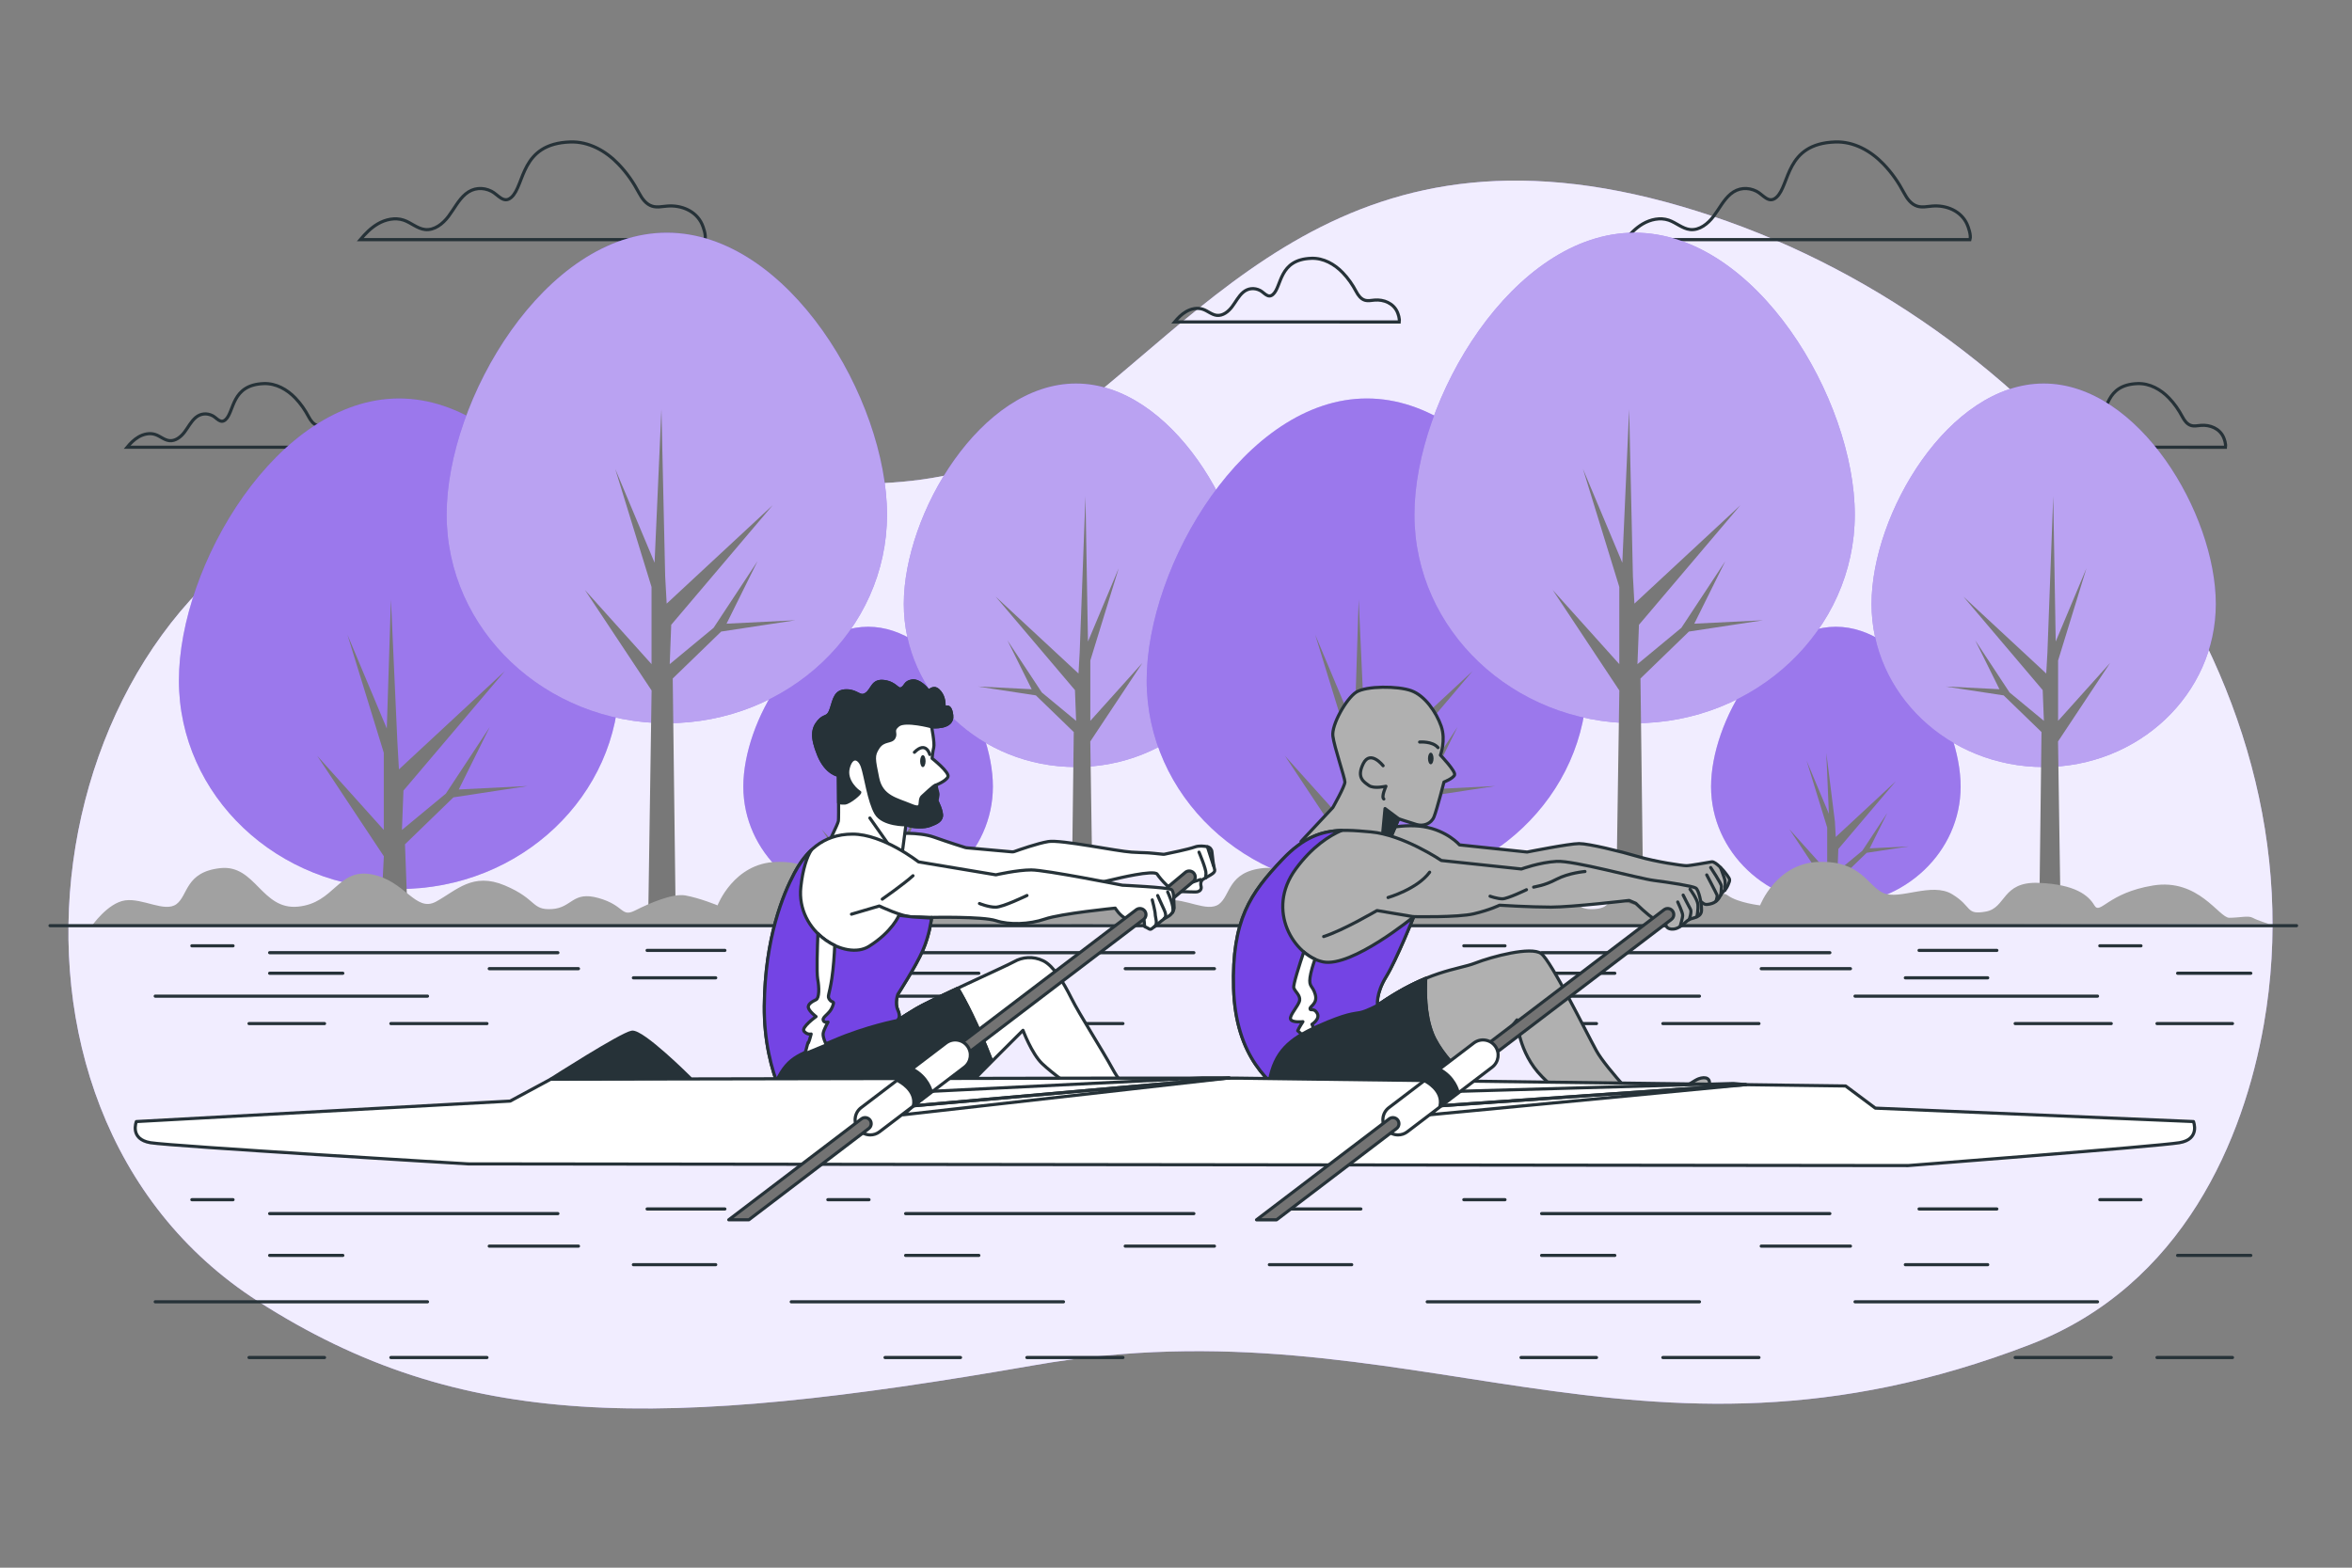 <?xml version="1.0" encoding="utf-8"?>
<!-- Generator: Adobe Illustrator 25.2.0, SVG Export Plug-In . SVG Version: 6.00 Build 0)  -->
<svg version="1.1" xmlns="http://www.w3.org/2000/svg" xmlns:xlink="http://www.w3.org/1999/xlink" x="0px" y="0px"
	 viewBox="0 0 750 500" style="enable-background:new 0 0 750 500;" xml:space="preserve">
<rect x="0" y="0" width="750" height="500" fill="#808080" stroke="none"/>
<g id="Background_Simple">
</g>
<g id="Clouds">
</g>
<g id="Plants">
</g>
<g id="Trees">
</g>
<g id="Arrows">
</g>
<g id="Sun">
</g>
<g id="House">
</g>
<g id="Floor_1_">
</g>
<g id="Character">
	<g id="Text_1_">
	</g>
	<g>
		<path style="fill:#BAA4FF;" d="M721.88,326.75c19.7-112.4-67.9-221.83-176.15-257.92c-1.38-0.46-2.78-0.91-4.18-1.36
			c-112.25-35.49-154.98,33.31-208.58,70.97c-53.59,37.66-135.5-7.05-220.89,19.55C12.14,189.14-14.76,352.88,82.39,415.1
			c64.46,41.28,127.46,41.28,247.68,20.28s191.2,42,317.21-6.52C696.37,409.97,715.55,362.88,721.88,326.75z"/>
		<path style="opacity:0.8;fill:#FFFFFF;" d="M721.88,326.75c19.7-112.4-67.9-221.83-176.15-257.92c-1.38-0.46-2.78-0.91-4.18-1.36
			c-112.25-35.49-154.98,33.31-208.58,70.97c-53.59,37.66-135.5-7.05-220.89,19.55C12.14,189.14-14.76,352.88,82.39,415.1
			c64.46,41.28,127.46,41.28,247.68,20.28s191.2,42,317.21-6.52C696.37,409.97,715.55,362.88,721.88,326.75z"/>
	</g>
	<g>
		<path style="fill:none;stroke:#263238;stroke-miterlimit:10;" d="M112.13,142.64c0.29-0.91-0.36-2.68-0.6-3.21
			c-1.24-2.76-4.3-4-7.2-3.76c-1.05,0.09-2.14,0.34-3.15,0.03c-1.26-0.39-2.11-1.56-2.73-2.73c-1.18-2.23-2.53-4.19-4.29-6.03
			c-2.61-2.72-6.14-4.73-10.02-4.59c-10.44,0.36-9.36,9-12.24,11.52c-1.6,1.4-2.76-0.59-4.12-1.28c-1.8-0.91-3.8-0.75-5.37,0.57
			c-1.49,1.26-2.37,3.07-3.55,4.63c-1.17,1.56-2.93,2.96-4.86,2.75c-1.62-0.18-2.91-1.43-4.46-1.95c-1.77-0.6-3.77-0.16-5.39,0.79
			c-1.41,0.83-2.57,2.01-3.62,3.27H112.13z"/>
		<path style="fill:none;stroke:#263238;stroke-miterlimit:10;" d="M709.62,142.64c0.29-0.91-0.36-2.68-0.6-3.21
			c-1.24-2.76-4.3-4-7.2-3.76c-1.05,0.09-2.14,0.34-3.15,0.03c-1.26-0.39-2.11-1.56-2.73-2.73c-1.18-2.23-2.53-4.19-4.29-6.03
			c-2.61-2.72-6.14-4.73-10.02-4.59c-10.44,0.36-9.36,9-12.24,11.52c-1.6,1.4-2.76-0.59-4.12-1.28c-1.8-0.91-3.8-0.75-5.37,0.57
			c-1.49,1.26-2.37,3.07-3.55,4.63c-1.17,1.56-2.93,2.96-4.86,2.75c-1.62-0.18-2.91-1.43-4.46-1.95c-1.77-0.6-3.77-0.16-5.39,0.79
			c-1.41,0.83-2.57,2.01-3.62,3.27H709.62z"/>
		<path style="fill:none;stroke:#263238;stroke-miterlimit:10;" d="M224.79,76.43c0.45-1.4-0.56-4.11-0.93-4.93
			c-1.9-4.23-6.6-6.14-11.05-5.78c-1.62,0.13-3.28,0.52-4.83,0.04c-1.94-0.59-3.24-2.39-4.19-4.18c-1.81-3.43-3.89-6.44-6.59-9.25
			c-4.01-4.18-9.42-7.26-15.38-7.05c-16.02,0.55-14.37,13.81-18.78,17.68c-2.46,2.15-4.23-0.91-6.32-1.96
			c-2.77-1.39-5.84-1.15-8.25,0.87c-2.29,1.93-3.64,4.72-5.44,7.11c-1.8,2.39-4.49,4.55-7.47,4.23c-2.49-0.27-4.47-2.2-6.85-3
			c-2.72-0.91-5.79-0.24-8.27,1.21c-2.16,1.27-3.94,3.09-5.56,5.01H224.79z"/>
		<path style="fill:none;stroke:#263238;stroke-miterlimit:10;" d="M628.18,76.43c0.45-1.4-0.56-4.11-0.93-4.93
			c-1.9-4.23-6.6-6.14-11.05-5.78c-1.62,0.13-3.28,0.52-4.83,0.04c-1.94-0.59-3.24-2.39-4.19-4.18c-1.81-3.43-3.89-6.44-6.59-9.25
			c-4.01-4.18-9.42-7.26-15.38-7.05c-16.02,0.55-14.37,13.81-18.78,17.68c-2.46,2.15-4.23-0.91-6.32-1.96
			c-2.77-1.39-5.84-1.15-8.25,0.87c-2.29,1.93-3.64,4.72-5.44,7.11c-1.8,2.39-4.49,4.55-7.47,4.23c-2.49-0.27-4.47-2.2-6.85-3
			c-2.72-0.91-5.79-0.24-8.27,1.21c-2.16,1.27-3.94,3.09-5.56,5.01H628.18z"/>
		<path style="fill:none;stroke:#263238;stroke-miterlimit:10;" d="M446.15,102.68c0.29-0.91-0.36-2.68-0.6-3.21
			c-1.24-2.76-4.3-4-7.2-3.76c-1.05,0.09-2.14,0.34-3.15,0.03c-1.26-0.39-2.11-1.56-2.73-2.73c-1.18-2.23-2.53-4.19-4.29-6.03
			c-2.61-2.72-6.14-4.73-10.02-4.59c-10.44,0.36-9.36,9-12.24,11.52c-1.6,1.4-2.76-0.59-4.12-1.28c-1.8-0.91-3.8-0.75-5.37,0.57
			c-1.49,1.26-2.37,3.07-3.55,4.63c-1.17,1.56-2.93,2.96-4.86,2.75c-1.62-0.18-2.91-1.43-4.46-1.95c-1.77-0.6-3.77-0.16-5.39,0.79
			c-1.41,0.83-2.57,2.01-3.62,3.27H446.15z"/>
	</g>
	<g>
		<g>
			<g>
				<path style="fill:#7444E4;" d="M197.47,217.02c0,36.74-31.44,66.53-70.21,66.53s-70.21-29.79-70.21-66.53
					c0-36.74,31.44-89.93,70.21-89.93S197.47,180.27,197.47,217.02z"/>
				<path style="opacity:0.28;fill:#FFFFFF;" d="M197.47,217.02c0,36.74-31.44,66.53-70.21,66.53s-70.21-29.79-70.21-66.53
					c0-36.74,31.44-89.93,70.21-89.93S197.47,180.27,197.47,217.02z"/>
			</g>
			<polygon style="fill:#787878;" points="121.29,295.15 122.4,273.1 101.14,241.05 122.38,264.7 122.38,240.08 110.79,202.43 
				123.34,232.36 124.66,191.23 126.72,236.7 127.21,245.39 161,214.02 128.65,252.15 128.17,264.7 142.17,253.12 156.17,231.88 
				146.29,251.8 168.24,250.7 144.58,254.31 129.14,269.28 130.1,295.11 			"/>
		</g>
		<g>
			<g>
				<path style="fill:#7444E4;" d="M316.61,250.87c0,20.82-17.82,37.71-39.79,37.71c-21.98,0-39.79-16.88-39.79-37.71
					s17.82-50.97,39.79-50.97C298.79,199.9,316.61,230.04,316.61,250.87z"/>
				<path style="opacity:0.28;fill:#FFFFFF;" d="M316.61,250.87c0,20.82-17.82,37.71-39.79,37.71c-21.98,0-39.79-16.88-39.79-37.71
					s17.82-50.97,39.79-50.97C298.79,199.9,316.61,230.04,316.61,250.87z"/>
			</g>
			<polygon style="fill:#787878;" points="273.43,295.15 274.06,282.65 262.01,264.49 274.05,277.89 274.05,263.94 267.49,242.6 
				274.6,259.56 273.78,240.14 276.51,262.02 276.79,266.95 295.94,249.17 277.61,270.78 277.33,277.89 285.27,271.33 293.2,259.29 
				287.61,270.58 300.04,269.96 286.64,272 277.88,280.48 278.43,295.13 			"/>
		</g>
		<g>
			<g>
				<path style="fill:#7444E4;" d="M282.85,164.14c0,36.74-31.44,66.53-70.21,66.53s-70.21-29.79-70.21-66.53
					c0-36.74,31.44-89.93,70.21-89.93S282.85,127.4,282.85,164.14z"/>
				<path style="opacity:0.5;fill:#FFFFFF;" d="M282.85,164.14c0,36.74-31.44,66.53-70.21,66.53s-70.21-29.79-70.21-66.53
					c0-36.74,31.44-89.93,70.21-89.93S282.85,127.4,282.85,164.14z"/>
			</g>
			<polygon style="fill:#787878;" points="206.67,294.71 207.78,220.22 186.52,188.17 207.76,211.82 207.76,187.21 196.18,149.55 
				208.73,179.48 210.91,130.55 212.11,183.83 212.59,192.52 246.38,161.14 214.04,199.27 213.56,211.82 227.55,200.24 241.55,179 
				231.68,198.92 253.62,197.83 229.97,201.43 214.52,216.4 215.49,294.68 			"/>
		</g>
		<g>
			<g>
				<path style="fill:#7444E4;" d="M397.98,192.63c0,28.73-24.58,52.01-54.89,52.01c-30.32,0-54.89-23.29-54.89-52.01
					s24.58-70.31,54.89-70.31C373.4,122.31,397.98,163.9,397.98,192.63z"/>
				<path style="opacity:0.5;fill:#FFFFFF;" d="M397.98,192.63c0,28.73-24.58,52.01-54.89,52.01c-30.32,0-54.89-23.29-54.89-52.01
					s24.58-70.31,54.89-70.31C373.4,122.31,397.98,163.9,397.98,192.63z"/>
			</g>
			<polygon style="fill:#787878;" points="348.54,294.71 347.67,236.48 364.29,211.42 347.68,229.91 347.68,210.66 356.74,181.22 
				346.93,204.62 346.13,158.29 344.29,208.02 343.91,214.81 317.49,190.28 342.78,220.1 343.15,229.91 332.21,220.85 
				321.26,204.25 328.98,219.82 311.83,218.96 330.32,221.79 342.4,233.48 341.64,294.69 			"/>
		</g>
		<g>
			<g>
				<path style="fill:#7444E4;" d="M506.07,217.02c0,36.74-31.44,66.53-70.21,66.53c-38.78,0-70.21-29.79-70.21-66.53
					c0-36.74,31.44-89.93,70.21-89.93C474.63,127.08,506.07,180.27,506.07,217.02z"/>
				<path style="opacity:0.28;fill:#FFFFFF;" d="M506.07,217.02c0,36.74-31.44,66.53-70.21,66.53c-38.78,0-70.21-29.79-70.21-66.53
					c0-36.74,31.44-89.93,70.21-89.93C474.63,127.08,506.07,180.27,506.07,217.02z"/>
			</g>
			<polygon style="fill:#787878;" points="429.88,295.15 430.99,273.1 409.73,241.05 430.97,264.7 430.97,240.08 419.39,202.43 
				431.94,232.36 433.25,191.23 435.32,236.7 435.8,245.39 469.59,214.02 437.25,252.15 436.77,264.7 450.76,253.12 464.76,231.88 
				454.89,251.8 476.83,250.7 453.18,254.31 437.73,269.28 438.7,295.11 			"/>
		</g>
		<g>
			<g>
				<path style="fill:#7444E4;" d="M625.2,250.87c0,20.82-17.82,37.71-39.79,37.71c-21.98,0-39.79-16.88-39.79-37.71
					s17.82-50.97,39.79-50.97C607.39,199.9,625.2,230.04,625.2,250.87z"/>
				<path style="opacity:0.28;fill:#FFFFFF;" d="M625.2,250.87c0,20.82-17.82,37.71-39.79,37.71c-21.98,0-39.79-16.88-39.79-37.71
					s17.82-50.97,39.79-50.97C607.39,199.9,625.2,230.04,625.2,250.87z"/>
			</g>
			<polygon style="fill:#787878;" points="582.03,295.15 582.66,282.65 570.61,264.49 582.65,277.89 582.65,263.94 576.08,242.6 
				583.19,259.56 582.37,240.14 585.11,262.02 585.38,266.95 604.53,249.17 586.2,270.78 585.93,277.89 593.86,271.33 601.8,259.29 
				596.2,270.58 608.64,269.96 595.23,272 586.48,280.48 587.02,295.13 			"/>
		</g>
		<g>
			<g>
				<path style="fill:#7444E4;" d="M591.45,164.14c0,36.74-31.44,66.53-70.21,66.53s-70.21-29.79-70.21-66.53
					c0-36.74,31.44-89.93,70.21-89.93S591.45,127.4,591.45,164.14z"/>
				<path style="opacity:0.5;fill:#FFFFFF;" d="M591.45,164.14c0,36.74-31.44,66.53-70.21,66.53s-70.21-29.79-70.21-66.53
					c0-36.74,31.44-89.93,70.21-89.93S591.45,127.4,591.45,164.14z"/>
			</g>
			<polygon style="fill:#787878;" points="515.26,294.71 516.37,220.22 495.12,188.17 516.36,211.82 516.36,187.21 504.77,149.55 
				517.32,179.48 519.5,130.55 520.7,183.83 521.18,192.52 554.97,161.14 522.63,199.27 522.15,211.82 536.15,200.24 550.15,179 
				540.27,198.92 562.21,197.83 538.56,201.43 523.11,216.4 524.08,294.68 			"/>
		</g>
		<g>
			<g>
				<path style="fill:#7444E4;" d="M706.57,192.63c0,28.73-24.58,52.01-54.89,52.01c-30.32,0-54.89-23.29-54.89-52.01
					s24.58-70.31,54.89-70.31C682,122.31,706.57,163.9,706.57,192.63z"/>
				<path style="opacity:0.5;fill:#FFFFFF;" d="M706.57,192.63c0,28.73-24.58,52.01-54.89,52.01c-30.32,0-54.89-23.29-54.89-52.01
					s24.58-70.31,54.89-70.31C682,122.31,706.57,163.9,706.57,192.63z"/>
			</g>
			<polygon style="fill:#787878;" points="657.13,294.71 656.26,236.48 672.88,211.42 656.28,229.91 656.28,210.66 665.33,181.22 
				655.52,204.62 654.73,158.29 652.88,208.02 652.5,214.81 626.08,190.28 651.37,220.1 651.75,229.91 640.8,220.85 629.86,204.25 
				637.58,219.82 620.42,218.96 638.92,221.79 650.99,233.48 650.24,294.69 			"/>
		</g>
	</g>
	<path style="fill:#A1A1A1;" d="M723.48,294.7c0,0-3.74-1.19-5.14-1.98c-1.4-0.79-4.21,0-7.48,0c-3.27,0-9.82-12.67-24.31-10.3
		c-14.5,2.38-16.83,9.5-18.7,6.34c-1.87-3.17-6.08-6.73-17.82-7.18s-10.23,7.97-16.78,9.16c-6.55,1.19-4.21-1.58-10.75-5.54
		c-6.55-3.96-16.83,1.98-21.98-0.4c-5.14-2.38-7.01-10.3-20.57-9.9c-13.56,0.4-18.7,13.86-18.7,13.86s-7.01-0.79-10.29-3.17
		c-3.27-2.38-11.22,2.38-15.9,4.75c-4.68,2.38-7.48,0-15.9-2.38c-8.42-2.38-4.21,1.58-10.75,1.98c-6.55,0.4-4.68-3.17-14.96-7.52
		c-10.29-4.36-15.43,1.58-21.98,5.15c-6.55,3.56-9.82-6.73-20.57-8.71c-10.75-1.98-11.69,9.11-23.38,10.3s-13.56-13.46-24.78-12.28
		c-11.22,1.19-10.29,8.71-14.03,11.48c-3.74,2.77-10.75-1.98-16.37-1.19c-0.32,0.05-0.64,0.12-0.96,0.21
		c-3.93-3.13-9.44-6.24-17.27-4.96c-14.5,2.38-16.83,9.5-18.7,6.34c-1.87-3.17-6.08-6.73-17.82-7.18
		c-11.75-0.45-10.23,7.97-16.78,9.16c-6.55,1.19-4.21-1.58-10.75-5.54c-6.55-3.96-16.83,1.98-21.98-0.4
		c-5.14-2.38-7.01-10.3-20.57-9.9c-13.56,0.4-18.7,13.86-18.7,13.86s-5.6-2.33-10.29-3.17c-3.98-0.71-11.22,2.38-15.9,4.75
		c-4.68,2.38-3.32-1.53-11.74-3.91c-8.42-2.38-8.37,3.12-14.91,3.51c-6.55,0.4-4.68-3.17-14.96-7.52
		c-10.29-4.36-15.43,1.58-21.98,5.15c-6.55,3.56-9.82-6.73-20.57-8.71c-10.75-1.98-11.69,9.11-23.38,10.3s-13.56-13.46-24.78-12.28
		c-11.22,1.19-10.29,8.71-14.03,11.48c-3.74,2.77-10.75-1.98-16.37-1.19c-5.61,0.79-10.75,8.32-10.75,8.32l332.99-0.73
		c-0.34,0.45-0.53,0.73-0.53,0.73L723.48,294.7z"/>
	<g>
		<g>
			<g>
				
					<line style="fill:none;stroke:#263238;stroke-linecap:round;stroke-linejoin:round;stroke-miterlimit:10;" x1="85.98" y1="303.85" x2="177.9" y2="303.85"/>
				
					<line style="fill:none;stroke:#263238;stroke-linecap:round;stroke-linejoin:round;stroke-miterlimit:10;" x1="156.01" y1="308.95" x2="184.46" y2="308.95"/>
				
					<line style="fill:none;stroke:#263238;stroke-linecap:round;stroke-linejoin:round;stroke-miterlimit:10;" x1="136.32" y1="317.71" x2="49.5" y2="317.71"/>
				
					<line style="fill:none;stroke:#263238;stroke-linecap:round;stroke-linejoin:round;stroke-miterlimit:10;" x1="85.98" y1="310.41" x2="109.32" y2="310.41"/>
				
					<line style="fill:none;stroke:#263238;stroke-linecap:round;stroke-linejoin:round;stroke-miterlimit:10;" x1="124.64" y1="326.46" x2="155.28" y2="326.46"/>
				
					<line style="fill:none;stroke:#263238;stroke-linecap:round;stroke-linejoin:round;stroke-miterlimit:10;" x1="103.49" y1="326.46" x2="79.41" y2="326.46"/>
				
					<line style="fill:none;stroke:#263238;stroke-linecap:round;stroke-linejoin:round;stroke-miterlimit:10;" x1="74.31" y1="301.66" x2="61.18" y2="301.66"/>
				
					<line style="fill:none;stroke:#263238;stroke-linecap:round;stroke-linejoin:round;stroke-miterlimit:10;" x1="206.35" y1="303.12" x2="231.15" y2="303.12"/>
				
					<line style="fill:none;stroke:#263238;stroke-linecap:round;stroke-linejoin:round;stroke-miterlimit:10;" x1="228.23" y1="311.87" x2="201.97" y2="311.87"/>
			</g>
			<g>
				
					<line style="fill:none;stroke:#263238;stroke-linecap:round;stroke-linejoin:round;stroke-miterlimit:10;" x1="288.78" y1="303.85" x2="380.7" y2="303.85"/>
				
					<line style="fill:none;stroke:#263238;stroke-linecap:round;stroke-linejoin:round;stroke-miterlimit:10;" x1="358.81" y1="308.95" x2="387.26" y2="308.95"/>
				
					<line style="fill:none;stroke:#263238;stroke-linecap:round;stroke-linejoin:round;stroke-miterlimit:10;" x1="339.12" y1="317.71" x2="252.31" y2="317.71"/>
				
					<line style="fill:none;stroke:#263238;stroke-linecap:round;stroke-linejoin:round;stroke-miterlimit:10;" x1="288.78" y1="310.41" x2="312.13" y2="310.41"/>
				
					<line style="fill:none;stroke:#263238;stroke-linecap:round;stroke-linejoin:round;stroke-miterlimit:10;" x1="327.45" y1="326.46" x2="358.08" y2="326.46"/>
				
					<line style="fill:none;stroke:#263238;stroke-linecap:round;stroke-linejoin:round;stroke-miterlimit:10;" x1="306.29" y1="326.46" x2="282.22" y2="326.46"/>
				
					<line style="fill:none;stroke:#263238;stroke-linecap:round;stroke-linejoin:round;stroke-miterlimit:10;" x1="277.11" y1="301.66" x2="263.98" y2="301.66"/>
				
					<line style="fill:none;stroke:#263238;stroke-linecap:round;stroke-linejoin:round;stroke-miterlimit:10;" x1="409.15" y1="303.12" x2="433.95" y2="303.12"/>
				
					<line style="fill:none;stroke:#263238;stroke-linecap:round;stroke-linejoin:round;stroke-miterlimit:10;" x1="431.03" y1="311.87" x2="404.77" y2="311.87"/>
			</g>
			<g>
				
					<line style="fill:none;stroke:#263238;stroke-linecap:round;stroke-linejoin:round;stroke-miterlimit:10;" x1="491.58" y1="303.85" x2="583.5" y2="303.85"/>
				
					<line style="fill:none;stroke:#263238;stroke-linecap:round;stroke-linejoin:round;stroke-miterlimit:10;" x1="561.62" y1="308.95" x2="590.07" y2="308.95"/>
				
					<line style="fill:none;stroke:#263238;stroke-linecap:round;stroke-linejoin:round;stroke-miterlimit:10;" x1="541.92" y1="317.71" x2="455.11" y2="317.71"/>
				
					<line style="fill:none;stroke:#263238;stroke-linecap:round;stroke-linejoin:round;stroke-miterlimit:10;" x1="491.58" y1="310.41" x2="514.93" y2="310.41"/>
				
					<line style="fill:none;stroke:#263238;stroke-linecap:round;stroke-linejoin:round;stroke-miterlimit:10;" x1="530.25" y1="326.46" x2="560.89" y2="326.46"/>
				
					<line style="fill:none;stroke:#263238;stroke-linecap:round;stroke-linejoin:round;stroke-miterlimit:10;" x1="509.09" y1="326.46" x2="485.02" y2="326.46"/>
				
					<line style="fill:none;stroke:#263238;stroke-linecap:round;stroke-linejoin:round;stroke-miterlimit:10;" x1="479.91" y1="301.66" x2="466.78" y2="301.66"/>
				
					<line style="fill:none;stroke:#263238;stroke-linecap:round;stroke-linejoin:round;stroke-miterlimit:10;" x1="611.95" y1="303.12" x2="636.75" y2="303.12"/>
				
					<line style="fill:none;stroke:#263238;stroke-linecap:round;stroke-linejoin:round;stroke-miterlimit:10;" x1="633.84" y1="311.87" x2="607.57" y2="311.87"/>
			</g>
			<g>
				
					<line style="fill:none;stroke:#263238;stroke-linecap:round;stroke-linejoin:round;stroke-miterlimit:10;" x1="668.85" y1="317.71" x2="591.53" y2="317.71"/>
				
					<line style="fill:none;stroke:#263238;stroke-linecap:round;stroke-linejoin:round;stroke-miterlimit:10;" x1="694.39" y1="310.41" x2="717.73" y2="310.41"/>
				
					<line style="fill:none;stroke:#263238;stroke-linecap:round;stroke-linejoin:round;stroke-miterlimit:10;" x1="642.59" y1="326.46" x2="673.23" y2="326.46"/>
				
					<line style="fill:none;stroke:#263238;stroke-linecap:round;stroke-linejoin:round;stroke-miterlimit:10;" x1="711.89" y1="326.46" x2="687.82" y2="326.46"/>
				
					<line style="fill:none;stroke:#263238;stroke-linecap:round;stroke-linejoin:round;stroke-miterlimit:10;" x1="682.71" y1="301.66" x2="669.58" y2="301.66"/>
			</g>
		</g>
		<g>
			<g>
				
					<line style="fill:none;stroke:#263238;stroke-linecap:round;stroke-linejoin:round;stroke-miterlimit:10;" x1="85.98" y1="387.07" x2="177.9" y2="387.07"/>
				
					<line style="fill:none;stroke:#263238;stroke-linecap:round;stroke-linejoin:round;stroke-miterlimit:10;" x1="156.01" y1="397.44" x2="184.46" y2="397.44"/>
				
					<line style="fill:none;stroke:#263238;stroke-linecap:round;stroke-linejoin:round;stroke-miterlimit:10;" x1="136.32" y1="415.2" x2="49.5" y2="415.2"/>
				
					<line style="fill:none;stroke:#263238;stroke-linecap:round;stroke-linejoin:round;stroke-miterlimit:10;" x1="85.98" y1="400.4" x2="109.32" y2="400.4"/>
				
					<line style="fill:none;stroke:#263238;stroke-linecap:round;stroke-linejoin:round;stroke-miterlimit:10;" x1="124.64" y1="432.97" x2="155.28" y2="432.97"/>
				
					<line style="fill:none;stroke:#263238;stroke-linecap:round;stroke-linejoin:round;stroke-miterlimit:10;" x1="103.49" y1="432.97" x2="79.41" y2="432.97"/>
				
					<line style="fill:none;stroke:#263238;stroke-linecap:round;stroke-linejoin:round;stroke-miterlimit:10;" x1="74.31" y1="382.63" x2="61.18" y2="382.63"/>
				
					<line style="fill:none;stroke:#263238;stroke-linecap:round;stroke-linejoin:round;stroke-miterlimit:10;" x1="206.35" y1="385.59" x2="231.15" y2="385.59"/>
				
					<line style="fill:none;stroke:#263238;stroke-linecap:round;stroke-linejoin:round;stroke-miterlimit:10;" x1="228.23" y1="403.36" x2="201.97" y2="403.36"/>
			</g>
			<g>
				
					<line style="fill:none;stroke:#263238;stroke-linecap:round;stroke-linejoin:round;stroke-miterlimit:10;" x1="288.78" y1="387.07" x2="380.7" y2="387.07"/>
				
					<line style="fill:none;stroke:#263238;stroke-linecap:round;stroke-linejoin:round;stroke-miterlimit:10;" x1="358.81" y1="397.44" x2="387.26" y2="397.44"/>
				
					<line style="fill:none;stroke:#263238;stroke-linecap:round;stroke-linejoin:round;stroke-miterlimit:10;" x1="339.12" y1="415.2" x2="252.31" y2="415.2"/>
				
					<line style="fill:none;stroke:#263238;stroke-linecap:round;stroke-linejoin:round;stroke-miterlimit:10;" x1="288.78" y1="400.4" x2="312.13" y2="400.4"/>
				
					<line style="fill:none;stroke:#263238;stroke-linecap:round;stroke-linejoin:round;stroke-miterlimit:10;" x1="327.45" y1="432.97" x2="358.08" y2="432.97"/>
				
					<line style="fill:none;stroke:#263238;stroke-linecap:round;stroke-linejoin:round;stroke-miterlimit:10;" x1="306.29" y1="432.97" x2="282.22" y2="432.97"/>
				
					<line style="fill:none;stroke:#263238;stroke-linecap:round;stroke-linejoin:round;stroke-miterlimit:10;" x1="277.11" y1="382.63" x2="263.98" y2="382.63"/>
				
					<line style="fill:none;stroke:#263238;stroke-linecap:round;stroke-linejoin:round;stroke-miterlimit:10;" x1="409.15" y1="385.59" x2="433.95" y2="385.59"/>
				
					<line style="fill:none;stroke:#263238;stroke-linecap:round;stroke-linejoin:round;stroke-miterlimit:10;" x1="431.03" y1="403.36" x2="404.77" y2="403.36"/>
			</g>
			<g>
				
					<line style="fill:none;stroke:#263238;stroke-linecap:round;stroke-linejoin:round;stroke-miterlimit:10;" x1="491.58" y1="387.07" x2="583.5" y2="387.07"/>
				
					<line style="fill:none;stroke:#263238;stroke-linecap:round;stroke-linejoin:round;stroke-miterlimit:10;" x1="561.62" y1="397.44" x2="590.07" y2="397.44"/>
				
					<line style="fill:none;stroke:#263238;stroke-linecap:round;stroke-linejoin:round;stroke-miterlimit:10;" x1="541.92" y1="415.2" x2="455.11" y2="415.2"/>
				
					<line style="fill:none;stroke:#263238;stroke-linecap:round;stroke-linejoin:round;stroke-miterlimit:10;" x1="491.58" y1="400.4" x2="514.93" y2="400.4"/>
				
					<line style="fill:none;stroke:#263238;stroke-linecap:round;stroke-linejoin:round;stroke-miterlimit:10;" x1="530.25" y1="432.97" x2="560.89" y2="432.97"/>
				
					<line style="fill:none;stroke:#263238;stroke-linecap:round;stroke-linejoin:round;stroke-miterlimit:10;" x1="509.09" y1="432.97" x2="485.02" y2="432.97"/>
				
					<line style="fill:none;stroke:#263238;stroke-linecap:round;stroke-linejoin:round;stroke-miterlimit:10;" x1="479.91" y1="382.63" x2="466.78" y2="382.63"/>
				
					<line style="fill:none;stroke:#263238;stroke-linecap:round;stroke-linejoin:round;stroke-miterlimit:10;" x1="611.95" y1="385.59" x2="636.75" y2="385.59"/>
				
					<line style="fill:none;stroke:#263238;stroke-linecap:round;stroke-linejoin:round;stroke-miterlimit:10;" x1="633.84" y1="403.36" x2="607.57" y2="403.36"/>
			</g>
			<g>
				
					<line style="fill:none;stroke:#263238;stroke-linecap:round;stroke-linejoin:round;stroke-miterlimit:10;" x1="668.85" y1="415.2" x2="591.53" y2="415.2"/>
				
					<line style="fill:none;stroke:#263238;stroke-linecap:round;stroke-linejoin:round;stroke-miterlimit:10;" x1="694.39" y1="400.4" x2="717.73" y2="400.4"/>
				
					<line style="fill:none;stroke:#263238;stroke-linecap:round;stroke-linejoin:round;stroke-miterlimit:10;" x1="642.59" y1="432.97" x2="673.23" y2="432.97"/>
				
					<line style="fill:none;stroke:#263238;stroke-linecap:round;stroke-linejoin:round;stroke-miterlimit:10;" x1="711.89" y1="432.97" x2="687.82" y2="432.97"/>
				
					<line style="fill:none;stroke:#263238;stroke-linecap:round;stroke-linejoin:round;stroke-miterlimit:10;" x1="682.71" y1="382.63" x2="669.58" y2="382.63"/>
			</g>
		</g>
		
			<line style="fill:none;stroke:#263238;stroke-linecap:round;stroke-linejoin:round;stroke-miterlimit:10;" x1="15.95" y1="295.23" x2="732.32" y2="295.23"/>
	</g>
	<g>
		<g>
			<path style="fill:#FFFFFF;stroke:#263238;stroke-linecap:round;stroke-linejoin:round;stroke-miterlimit:10;" d="M283.42,266.13
				c0.19-0.09,0.39-0.14,0.6-0.16c1.59-0.15,8.87-0.71,13.81,1.03c4.93,1.74,9.1,3.05,10,3.32c0.12,0.04,0.24,0.06,0.37,0.07
				l14.49,1.3c0.26,0.02,0.52-0.01,0.77-0.1c1.52-0.55,7.35-2.6,10.8-3.18c3.99-0.67,21.99,3.1,26.57,3.37
				c4.58,0.27,4.19,0.09,7.25,0.4l2.78,0.28c0.18,0.02,0.36,0.01,0.54-0.03c1.37-0.28,7.57-1.55,9.59-2.28
				c1.33-0.48,2.93-0.31,4.03-0.09c0.78,0.16,1.35,0.8,1.43,1.59c0.18,1.7,0.51,4.61,0.8,5.4c0.41,1.13-0.34,1.53-2.79,2.92
				c-0.2,0.12-0.41,0.23-0.61,0.33c-0.86,0.44-1.13,1.42-0.86,2.34c0,0.01,0.01,0.02,0.01,0.03c0.21,0.95-0.34,1.53-1.1,1.74
				c-0.76,0.21-4.19-0.09-6.29-0.04c-2.1,0.05-5.62-4.06-6.61-5.56c-0.99-1.5-13.27,1.51-13.27,1.51l-9.89,2.28
				c0,0-9.85,2.52-15.97,1.52c-5.39-0.88-8.85-1.51-9.6-1.65c-0.11-0.02-0.21-0.03-0.32-0.03l-21.19-0.06
				c-0.12,0-0.24-0.01-0.35-0.04l-16.97-3.41c-0.46-0.09-0.86-0.36-1.13-0.74C278.91,276.26,275.25,269.87,283.42,266.13z"/>
			<g>
				<path style="fill:none;stroke:#263238;stroke-linecap:round;stroke-linejoin:round;stroke-miterlimit:10;" d="M382.34,271.79
					c0,0,2.32,5.43,2.22,6.82c-0.1,1.39-0.1,1.39-0.1,1.39"/>
				
					<line style="fill:none;stroke:#263238;stroke-linecap:round;stroke-linejoin:round;stroke-miterlimit:10;" x1="385.03" y1="270.09" x2="386.95" y2="276.07"/>
				
					<line style="fill:none;stroke:#263238;stroke-linecap:round;stroke-linejoin:round;stroke-miterlimit:10;" x1="382.82" y1="280.52" x2="380.3" y2="281.33"/>
			</g>
			<g>
				<path style="fill:#737373;stroke:#263238;stroke-linecap:round;stroke-linejoin:round;stroke-miterlimit:10;" d="M370.26,289.15
					c-0.62,0-1.22-0.29-1.6-0.84c-0.6-0.88-0.38-2.09,0.5-2.69l8.95-7.49c0.88-0.6,2.09-0.38,2.69,0.5c0.6,0.88,0.38,2.09-0.5,2.69
					l-8.95,7.49C371.01,289.04,370.63,289.15,370.26,289.15z"/>
			</g>
			<g>
				<path style="fill:#FFFFFF;stroke:#263238;stroke-linecap:round;stroke-linejoin:round;stroke-miterlimit:10;" d="M297.06,231.8
					c0,0,1.04,5.21,0.69,6.6c-0.35,1.39-0.52,3.48-0.52,3.48s5.73,4.52,5.04,5.91c-0.69,1.39-3.82,2.61-3.82,2.61
					s0.46,2.08,0.63,2.6c0.17,0.52-0.35,2.43-0.35,2.43s1.8,3.48,1.45,5.04c-0.35,1.56-1.91,2.09-3.65,2.78
					c-1.74,0.69-4.87,0.52-6.26,0.17c-1.39-0.35-1.39-0.35-1.39-0.35l-1.39,10.6l-23.8-3.82c0,0,3.48-6.95,3.65-7.99
					c0.17-1.04,0-14.6,0-14.6s-3.82-0.52-6.26-6.43c-2.43-5.91-1.91-8.51,0-10.77c1.91-2.26,2.95-0.7,4-4
					c1.04-3.3,1.39-5.73,4.87-5.73s4.17,2.43,6.26,1.04c2.09-1.39,1.91-4.52,5.73-4c3.82,0.52,4.17,2.95,5.56,2.26
					c1.39-0.7,1.04-2.09,3.3-2.43c2.26-0.35,4.52,2.26,5.04,2.95c0.52,0.69,1.56-1.56,3.3,0c1.74,1.56,1.91,3.82,1.91,5.04
					c0,1.22,1.91-1.39,2.43,2.95C304.01,232.5,297.06,231.8,297.06,231.8z"/>
				
					<line style="fill:none;stroke:#263238;stroke-linecap:round;stroke-linejoin:round;stroke-miterlimit:10;" x1="282.97" y1="268.83" x2="277.38" y2="260.9"/>
				<path style="fill:none;stroke:#263238;stroke-linecap:round;stroke-linejoin:round;stroke-miterlimit:10;" d="M296.48,240.63
					c0,0-1.17-4.43-4.89-0.7"/>
				<path style="fill:#263238;stroke:#263238;stroke-linecap:round;stroke-linejoin:round;stroke-miterlimit:10;" d="M296.54,263.25
					c1.74-0.7,3.3-1.22,3.65-2.78c0.35-1.56-1.45-5.04-1.45-5.04s-0.32-4.9-0.29-5.04c-0.63,0-3.58,2.96-4.24,3.49
					c-1.74,1.39,0.76,4.85-3.75,2.94c-4.52-1.91-9.38-2.61-10.6-8.69c-1.22-6.08-1.56-7.12,0.17-9.73c1.74-2.61,4.17-1.56,5.04-3.13
					s-0.87-2.26,1.39-4c2.26-1.74,10.6,0.52,10.6,0.52s6.95,0.69,6.43-3.65c-0.52-4.34-2.43-1.74-2.43-2.95
					c0-1.22-0.17-3.48-1.91-5.04c-1.74-1.56-2.78,0.7-3.3,0c-0.52-0.7-2.78-3.3-5.04-2.95c-2.26,0.35-1.91,1.74-3.3,2.43
					c-1.39,0.7-1.74-1.74-5.56-2.26c-3.82-0.52-3.65,2.61-5.73,4c-2.08,1.39-2.78-1.04-6.26-1.04s-3.82,2.43-4.87,5.73
					c-1.04,3.3-2.09,1.74-4,4c-1.91,2.26-2.43,4.87,0,10.77c2.43,5.91,6.26,6.43,6.26,6.43s0.06,4.67,0.07,8.74
					c0.82,0.12,1.55,0.18,2.01,0.12c1.56-0.17,5.21-3.3,4.69-3.48c-0.52-0.17-4.69-3.48-3.65-7.65c1.04-4.17,3.48-3.48,4.52-0.52
					c1.04,2.95,2.09,11.12,4.34,14.94c2.26,3.82,9.56,3.65,9.56,3.65s0,0,1.39,0.35C291.67,263.77,294.8,263.95,296.54,263.25z"/>
				<path style="fill:#263238;" d="M295.15,242.75c0,1.06-0.39,1.91-0.87,1.91c-0.48,0-0.87-0.86-0.87-1.91s0.39-1.91,0.87-1.91
					C294.76,240.84,295.15,241.69,295.15,242.75z"/>
			</g>
			<path style="fill:#FFFFFF;stroke:#263238;stroke-linecap:round;stroke-linejoin:round;stroke-miterlimit:10;" d="M292.89,274.89
				c0,0-11.29-8.86-21.02-8.86c-9.73,0-15.12,5.91-18.59,12.51c-3.48,6.6-9.38,20.5-9.56,42.4c-0.17,21.89,9.13,36.59,13.21,39.09
				c4.28,2.64,15.64,5.39,26.24,2.08c10.23-3.19,17.9-7.99,22.76-13.03c7.34-7.6,20.28-20.47,20.28-20.47s2.79,7.47,6.11,10.63
				c3.32,3.16,10.49,8.34,10.49,8.34s17.02,16.09,17.56,17.24s0.47,2.92,4.07,3.39c3.6,0.48,8.02-3.75,9.2-5.18
				c1.18-1.42,5.11-4.34,7.82-8.3s3.95-7.15,2.99-8.75c-0.96-1.6-3.51,0.04-5.55,1.6c-2.04,1.56-9.05,4.98-11.14,5.14
				c-2.09,0.16-3.91-0.25-3.91-0.25s-5.83-5.57-9.08-11.56c-3.25-5.99-10.53-17.31-13.13-22.53c-2.6-5.21-5.71-10.34-8.96-11.93
				c-3.25-1.59-6.71-1.21-9.29,0.26c-2.58,1.47-26.49,12.13-31.36,15.08c-4.87,2.95-5.73,3.65-5.73,3.65s1.04-1.04,0-3.3
				c-1.04-2.26,0-5.04,0-5.04s5.73-8.86,7.99-14.07c2.26-5.21,2.78-10.43,2.78-10.43s16.33-0.35,20.5,1.04
				c4.17,1.39,10.6,1.22,15.64-0.52c5.04-1.74,22.41-3.48,22.41-3.48s1.56,2.61,3.48,3.3c1.91,0.69,4,0.35,4.87,0.52
				c0.87,0.17,0.87,0.17,0.87,0.17l0.17,1.91c2.08,0.87,1.39,1.39,3.13,0c1.74-1.39,2.78-2.43,4.17-3.13
				c1.39-0.7,2.26-2.26,2.08-3.3c-0.17-1.04,0.17-4.69-0.87-5.39c-1.04-0.7-15.64-1.39-15.64-1.39s-24.5-4.87-29.02-4.87
				c-4.52,0-11.29,1.56-11.29,1.56L292.89,274.89z"/>
			<g>
				<path style="fill:none;stroke:#263238;stroke-linecap:round;stroke-linejoin:round;stroke-miterlimit:10;" d="M367.43,287.02
					c0,0,0.95,3.65,0.95,4.6s0.92,3.13-0.25,3.94"/>
				<path style="fill:none;stroke:#263238;stroke-linecap:round;stroke-linejoin:round;stroke-miterlimit:10;" d="M369.16,285.62
					c0,0,1.01,2.33,2.07,4.58c1.06,2.25,0,2.7,0,2.7"/>
				<path style="fill:none;stroke:#263238;stroke-linecap:round;stroke-linejoin:round;stroke-miterlimit:10;" d="M372.35,284.48
					c0,0,2.22,4.6,1.59,6.51"/>
			</g>
			<path style="fill:none;stroke:#263238;stroke-linecap:round;stroke-linejoin:round;stroke-miterlimit:10;" d="M281.34,286.77
				c0,0,6.99-4.89,9.79-7.46"/>
			<path style="fill:none;stroke:#263238;stroke-linecap:round;stroke-linejoin:round;stroke-miterlimit:10;" d="M312.33,288.17
				c0,0,2.8,1.17,5.13,1.17c2.33,0,10.02-3.73,10.02-3.73"/>
			<path style="fill:none;stroke:#263238;stroke-linecap:round;stroke-linejoin:round;stroke-miterlimit:10;" d="M271.52,291.57
				l8.86-2.61c0,0,7.3,3.48,10.6,3.48s6.08,0.17,6.08,0.17"/>
			<path style="fill:#7444E4;stroke:#263238;stroke-linecap:round;stroke-linejoin:round;stroke-miterlimit:10;" d="M305.92,349.09
				c3.03-3.13,6.81-7.23,10.21-10.96c-4.6-11.87-8.41-19.05-10.72-22.9c-5.97,2.76-11.41,5.38-13.38,6.58
				c-4.87,2.95-5.73,3.65-5.73,3.65s1.04-1.04,0-3.3c-1.04-2.26,0-5.04,0-5.04s5.73-8.86,7.99-14.07c2.01-4.64,2.64-9.28,2.76-10.24
				l-6.06-0.36l-4.34-0.52c0,0-2.08,5.21-9.56,9.9c-7.47,4.69-23.28-4.52-21.72-18.94c0.64-5.89,1.94-9.48,3.26-11.68
				c-2.2,2.1-3.94,4.66-5.35,7.34c-3.48,6.6-9.38,20.5-9.56,42.4c-0.17,21.89,9.14,36.59,13.21,39.09
				c4.28,2.64,15.64,5.39,26.24,2.08C293.39,358.93,301.06,354.13,305.92,349.09z"/>
			<g>
				<path style="fill:none;stroke:#263238;stroke-linecap:round;stroke-linejoin:round;stroke-miterlimit:10;" d="M286.29,325.46
					c0,0,0.22-0.24,0.36-0.7L286.29,325.46z"/>
				<path style="fill:#263238;stroke:#263238;stroke-linecap:round;stroke-linejoin:round;stroke-miterlimit:10;" d="M316.13,338.13
					c-4.6-11.87-8.41-19.05-10.72-22.9c-5.97,2.76-11.41,5.38-13.38,6.58c-4.87,2.95-5.73,3.65-5.73,3.65s-10.08,1.91-20.5,6.43
					c-10.38,4.5-14.21,4.52-18.19,12.93c3,8.41,7.01,13.8,9.33,15.22c4.28,2.64,15.64,5.39,26.24,2.08
					c10.23-3.19,17.9-7.99,22.76-13.03C308.95,345.95,312.73,341.86,316.13,338.13z"/>
			</g>
			<path style="fill:#FFFFFF;stroke:#263238;stroke-linecap:round;stroke-linejoin:round;stroke-miterlimit:10;" d="M257.44,333.28
				c-0.52,1.74-0.7,2.78-0.7,2.78l6.78-2.78c0,0-1.22-2.43-1.04-3.65c0.17-1.22,1.56-3.65,1.56-3.65s-1.39,0.35-1.56-0.7
				c-0.17-1.04,2.08-1.91,2.95-4.17c0.87-2.26,0-1.04-0.87-2.26s-0.17-1.04,0.7-6.78c0.52-3.44,0.79-7.68,0.92-10.54
				c-1.91-0.9-3.75-2.17-5.37-3.76c-0.17,4.14-0.45,12.41-0.07,14.47c0.52,2.78,0.52,6.08-0.52,6.6c-1.04,0.52-2.78,1.39-2.43,2.61
				s2.43,2.78,2.43,2.78s-4.87,3.48-3.82,4.69c1.04,1.22,2.26,0.87,2.26,0.87s-0.52,2.08-0.87,2.78
				C257.44,333.28,257.97,331.54,257.44,333.28z"/>
		</g>
		<g>
			<g>
				<path style="fill:#B0B0B0;stroke:#263238;stroke-linecap:round;stroke-linejoin:round;stroke-miterlimit:10;" d="M437.13,265.33
					c0,0,9.42-2.9,16.88-1.66c7.46,1.24,11.4,5.8,11.4,5.8l21.55,2.28c0,0,13.47-2.69,16.58-2.69c3.11,0,13.26,2.49,18.86,4.15
					c5.6,1.66,14.09,2.9,15.34,2.9c1.24,0,6.84-1.04,8.08-1.24c1.24-0.21,4.15,3.11,4.97,4.35c0.83,1.24,1.04,1.24,0.21,3.11
					c-0.83,1.87-1.66,1.87-2.28,3.11c-0.62,1.24-1.45,2.49-3.52,2.9c-2.07,0.41-1.66-0.21-3.94-1.45
					c-2.28-1.24-31.5-4.97-35.03-5.18c-3.52-0.21-16.58,0-33.99,2.28c-17.41,2.28-34.61-2.49-34.61-2.49s0-3.52-7.67-8.5
					C422.31,268.02,437.13,265.33,437.13,265.33z"/>
				<g>
					<path style="fill:none;stroke:#263238;stroke-linecap:round;stroke-linejoin:round;stroke-miterlimit:10;" d="M544.24,279.05
						c0,0,3.14,5.96,3.29,6.43c0.16,0.47-0.31,1.88-0.31,1.88"/>
					<path style="fill:none;stroke:#263238;stroke-linecap:round;stroke-linejoin:round;stroke-miterlimit:10;" d="M545.5,276.7
						c0,0,3.45,5.18,3.45,5.96c0,0.78-0.22,2.77-0.22,2.77"/>
					<path style="fill:none;stroke:#263238;stroke-linecap:round;stroke-linejoin:round;stroke-miterlimit:10;" d="M548.64,276.7
						c0,0,1.25,3.29,1.41,4.08c0.16,0.78,0,3.14,0,3.14"/>
				</g>
			</g>
			<g>
				<path style="fill:#B0B0B0;stroke:#263238;stroke-linecap:round;stroke-linejoin:round;stroke-miterlimit:10;" d="M425.02,257.54
					c0,0,3.84-6.77,3.84-8.12c0-1.35-3.38-11.06-3.84-14.67c-0.45-3.61,4.29-11.96,7.45-13.99c3.16-2.03,13.31-2.03,17.6-0.45
					c4.29,1.58,7.9,6.77,9.48,11.28c1.58,4.51-0.23,9.25-0.23,9.25s4.96,5.19,4.51,6.32c-0.45,1.13-3.38,2.26-3.38,2.26
					s-2.26,8.8-3.16,11.06s-3.38,3.16-5.64,2.48c-2.26-0.68-5.64-1.81-5.64-1.81s-2.03,4.51-2.48,5.87s-0.68,2.26-0.68,2.26
					l-27.98-0.9L425.02,257.54z"/>
				<polygon style="fill:#263238;stroke:#263238;stroke-linecap:round;stroke-linejoin:round;stroke-miterlimit:10;" points="
					446.01,261.15 441.65,257.88 440.95,265.33 443.53,267.01 				"/>
				<path style="fill:none;stroke:#263238;stroke-linecap:round;stroke-linejoin:round;stroke-miterlimit:10;" d="M441.04,244.22
					c0,0-4.06-5.19-6.32-0.68s0.23,5.87,1.81,7c1.58,1.13,5.42,0.23,5.42,0.23s-1.58,3.38-0.68,4.06"/>
				<path style="fill:none;stroke:#263238;stroke-linecap:round;stroke-linejoin:round;stroke-miterlimit:10;" d="M452.69,236.67
					c0,0,4.08-0.35,5.86,1.78"/>
				<path style="fill:#263238;" d="M457.13,241.91c0,1.03-0.4,1.86-0.89,1.86c-0.49,0-0.89-0.83-0.89-1.86
					c0-1.03,0.4-1.86,0.89-1.86C456.73,240.04,457.13,240.88,457.13,241.91z"/>
			</g>
			<path style="fill:#B0B0B0;stroke:#263238;stroke-linecap:round;stroke-linejoin:round;stroke-miterlimit:10;" d="M459.62,274.45
				c0,0-12.16-8.21-22.49-9.12c-10.33-0.91-18.27-1.73-28.3,8.91c-10.03,10.64-16.08,19.05-15.47,40.93
				c0.61,21.88,11.55,31,19.76,36.17c8.21,5.17,14.89,7.6,28.57,3.04s27.96-11.85,33.43-18.54s8.62-10.56,8.62-10.56
				s0.27,10.37,8.02,18.16c7.74,7.79,11.93,8.96,17.83,12.06c5.9,3.1,15.94,13.16,17.7,14.18c1.76,1.02,4.72-2.45,8.03-6.81
				c3.31-4.36,8.39-12.58,9.5-15.86c1.12-3.28-0.99-3.72-3.17-2.94c-2.18,0.78-12.07,8.09-14.27,9.17c-2.2,1.08-2.2,1.08-2.2,1.08
				s-12.89-13.28-16.17-19.27c-3.29-5.99-14.38-28.6-17.58-30.93c-3.21-2.33-15.58,0.93-21.05,3.06
				c-5.47,2.13-15.02,2.21-31.13,13.45c0,0-0.61-3.65,2.74-9.12c3.34-5.47,8.81-19.15,8.81-19.15s13.98,0.3,19.15-0.91
				c5.17-1.22,8.21-2.74,8.21-2.74s9.73,0.61,16.41,0.61c6.69,0,24.92-2.13,24.92-2.13l2.13,0.91c0,0,3.95,3.95,5.77,4.86
				c1.82,0.91,3.95-0.3,3.95-0.3s-1.22,3.34,1.52,3.65c2.74,0.3,4.56-2.43,5.77-3.04c1.22-0.61,3.95-0.61,3.95-3.04
				c0-2.43-0.91-6.38-1.82-6.99c-0.91-0.61-8.51-1.82-13.37-2.43s-25.53-6.38-31-6.08c-5.47,0.3-11.25,2.43-11.25,2.43
				L459.62,274.45z"/>
			<g>
				<path style="fill:none;stroke:#263238;stroke-linecap:round;stroke-linejoin:round;stroke-miterlimit:10;" d="M534.99,287.68
					c0,0,1.57,3.29,1.57,4.23c0,0.94-0.78,3.45-0.78,3.45"/>
				<path style="fill:none;stroke:#263238;stroke-linecap:round;stroke-linejoin:round;stroke-miterlimit:10;" d="M536.72,285.48
					c0,0,1.88,3.76,2.35,4.55c0.47,0.78-0.42,3.26-0.42,3.26"/>
				<path style="fill:none;stroke:#263238;stroke-linecap:round;stroke-linejoin:round;stroke-miterlimit:10;" d="M538.91,283.6
					c0,0,2.35,3.14,2.51,4.86c0.16,1.72-0.31,3.92-0.31,3.92"/>
			</g>
			<path style="fill:#7444E4;stroke:#263238;stroke-linecap:round;stroke-linejoin:round;stroke-miterlimit:10;" d="M456.71,329.58
				c-2.39-6.12-2.3-13.73-2.07-17.52c-4.3,1.77-9.39,4.41-15.38,8.59c0,0-0.61-3.65,2.74-9.12c3.34-5.47,8.81-19.15,8.81-19.15
				s-19.8,16.27-28.92,14.4c-9.12-1.87-18.45-16.37-8.7-29.64c5.23-7.12,10.69-10.59,14.63-12.29c-6.3,0.21-12.16,2.14-18.98,9.38
				c-10.03,10.64-16.08,19.05-15.47,40.93c0.61,21.88,11.55,31,19.76,36.17c8.21,5.17,14.89,7.6,28.57,3.04
				c8.93-2.98,18.11-7.12,24.93-11.5C463.09,339.44,458.6,334.41,456.71,329.58z"/>
			<path style="fill:#FFFFFF;stroke:#263238;stroke-linecap:round;stroke-linejoin:round;stroke-miterlimit:10;" d="M415.67,330.41
				l3.52-1.66l-0.83-2.07c0,0,2.69-1.66,1.66-3.52c-1.04-1.87-2.28-0.62-2.28-1.45c0-0.83,2.49-1.66,1.66-4.56
				c-0.83-2.9-2.07-2.28-1.66-5.39c0.23-1.72,0.96-4.07,1.58-5.83c-1.24-0.57-2.45-1.36-3.58-2.33c-1.31,3.91-3.47,10.6-3.18,11.47
				c0.41,1.24,2.07,2.28,1.87,3.94c-0.21,1.66-3.32,4.77-2.9,6.01c0.41,1.24,3.94,0.83,3.94,0.83s-1.24,1.87-1.66,2.9L415.67,330.41
				z"/>
			<path style="fill:none;stroke:#263238;stroke-linecap:round;stroke-linejoin:round;stroke-miterlimit:10;" d="M450.81,292.38
				l-11.72-1.97c0,0-10.98,6.43-17,8.29"/>
			<path style="fill:none;stroke:#263238;stroke-linecap:round;stroke-linejoin:round;stroke-miterlimit:10;" d="M442.62,286.26
				c0,0,9.33-2.69,13.26-8.08"/>
			<path style="fill:none;stroke:#263238;stroke-linecap:round;stroke-linejoin:round;stroke-miterlimit:10;" d="M489.04,282.94
				c0.62-0.21,3.32-0.41,7.25-2.49c3.94-2.07,9.12-2.49,9.12-2.49"/>
			<path style="fill:none;stroke:#263238;stroke-linecap:round;stroke-linejoin:round;stroke-miterlimit:10;" d="M486.76,283.77
				c0,0-6.01,2.9-7.67,2.9s-3.94-0.83-3.94-0.83"/>
			<path style="fill:#263238;stroke:#263238;stroke-linecap:round;stroke-linejoin:round;stroke-miterlimit:10;" d="M441.69,354.38
				c8.93-2.98,18.11-7.12,24.93-11.5c-3.53-3.44-8.03-8.47-9.91-13.3c-2.39-6.12-2.3-13.73-2.07-17.52
				c-4.3,1.77-9.39,4.41-15.38,8.59c0,0-3.48,1.89-5.55,2.3c-2.07,0.41-4.15,0.21-13.47,4.35c-9.22,4.1-13.77,8.2-15.48,17.5
				c2.78,2.79,5.72,4.88,8.37,6.55C421.33,356.51,428.01,358.94,441.69,354.38z"/>
		</g>
		<g>
			<path style="fill:#FFFFFF;stroke:#263238;stroke-linecap:round;stroke-linejoin:round;stroke-miterlimit:10;" d="M699.45,357.71
				L598,353.43l-9.47-7.07l-193.54-2.49h-47.04l-172.33,0.33l-12.94,6.98l-119.2,6.53c0,0-2.25,5.62,4.5,6.75
				c6.75,1.12,101.23,6.75,101.23,6.75l459.22,0.54c0,0,79.76-6.16,86.51-7.29C701.7,363.34,699.45,357.71,699.45,357.71z"/>
			<path style="fill:#263238;stroke:#263238;stroke-linecap:round;stroke-linejoin:round;stroke-miterlimit:10;" d="M175.62,344.2
				c0,0,22.5-14.43,25.87-14.99c3.37-0.56,18.56,14.62,18.56,14.62L175.62,344.2z"/>
		</g>
		<g>
			<g>
				<g>
					<path style="fill:#737373;stroke:#263238;stroke-linecap:round;stroke-linejoin:round;stroke-miterlimit:10;" d="
						M444.16,360.33c-0.58,0-1.16-0.26-1.54-0.76c-0.65-0.85-0.48-2.07,0.37-2.71l87.63-66.7c0.85-0.65,2.07-0.48,2.71,0.37
						c0.65,0.85,0.48,2.07-0.37,2.71l-87.62,66.7C444.98,360.2,444.57,360.33,444.16,360.33z"/>
				</g>
				<g>
					<polygon style="fill:none;stroke:#263238;stroke-linecap:round;stroke-linejoin:round;stroke-miterlimit:10;" points="
						464.88,348.07 552.76,345.57 556.67,345.93 459.19,352.69 					"/>
					<polygon style="fill:none;stroke:#263238;stroke-linecap:round;stroke-linejoin:round;stroke-miterlimit:10;" points="
						459.19,352.69 455.99,355.54 556.67,345.93 					"/>
				</g>
				<g>
					<path style="fill:#FFFFFF;stroke:#263238;stroke-linecap:round;stroke-linejoin:round;stroke-miterlimit:10;" d="
						M445.81,361.97c-1.46,0-2.9-0.66-3.85-1.91c-1.62-2.13-1.21-5.16,0.92-6.78l27.07-20.61c2.13-1.62,5.16-1.21,6.78,0.92
						c1.62,2.13,1.21,5.16-0.92,6.78l-27.07,20.61C447.87,361.65,446.83,361.97,445.81,361.97z"/>
				</g>
				<path style="fill:#263238;stroke:#263238;stroke-linecap:round;stroke-linejoin:round;stroke-miterlimit:10;" d="M454.57,344.86
					c0,0,5.69,2.85,4.62,7.83l5.69-4.62c0,0-1.07-4.62-6.05-7.12L454.57,344.86z"/>
			</g>
			<g>
				<path style="fill:#737373;stroke:#263238;stroke-linecap:round;stroke-linejoin:round;stroke-miterlimit:10;" d="M445.7,357.22
					c-0.65-0.85-1.86-1.02-2.71-0.37l-42.31,32.2h6.39l38.26-29.12C446.18,359.28,446.34,358.07,445.7,357.22z"/>
			</g>
		</g>
		<g>
			<g>
				<g>
					<path style="fill:#737373;stroke:#263238;stroke-linecap:round;stroke-linejoin:round;stroke-miterlimit:10;" d="
						M275.86,360.33c-0.58,0-1.16-0.26-1.54-0.76c-0.65-0.85-0.48-2.07,0.37-2.71l87.63-66.7c0.85-0.65,2.07-0.48,2.71,0.37
						c0.65,0.85,0.48,2.07-0.37,2.71l-87.62,66.7C276.68,360.2,276.27,360.33,275.86,360.33z"/>
				</g>
				<g>
					<polygon style="fill:none;stroke:#263238;stroke-linecap:round;stroke-linejoin:round;stroke-miterlimit:10;" points="
						296.96,348.07 383.41,343.8 391.95,343.8 291.27,352.69 					"/>
					<polygon style="fill:none;stroke:#263238;stroke-linecap:round;stroke-linejoin:round;stroke-miterlimit:10;" points="
						291.27,352.69 288.07,355.54 391.95,343.8 					"/>
				</g>
				<g>
					<path style="fill:#FFFFFF;stroke:#263238;stroke-linecap:round;stroke-linejoin:round;stroke-miterlimit:10;" d="
						M277.52,361.97c-1.46,0-2.9-0.66-3.85-1.91c-1.62-2.13-1.21-5.16,0.92-6.78l27.07-20.61c2.13-1.62,5.16-1.21,6.78,0.92
						c1.62,2.13,1.21,5.16-0.92,6.78l-27.07,20.61C279.57,361.65,278.54,361.97,277.52,361.97z"/>
				</g>
				<path style="fill:#263238;stroke:#263238;stroke-linecap:round;stroke-linejoin:round;stroke-miterlimit:10;" d="M286.64,344.86
					c0,0,5.69,2.85,4.62,7.83l5.69-4.62c0,0-1.07-4.62-6.05-7.12L286.64,344.86z"/>
			</g>
			<g>
				<path style="fill:#737373;stroke:#263238;stroke-linecap:round;stroke-linejoin:round;stroke-miterlimit:10;" d="M238.78,389.05
					l38.26-29.12c0.85-0.65,1.02-1.86,0.37-2.71c-0.65-0.85-1.86-1.02-2.71-0.37l-42.31,32.2H238.78z"/>
			</g>
		</g>
	</g>
</g>
</svg>

